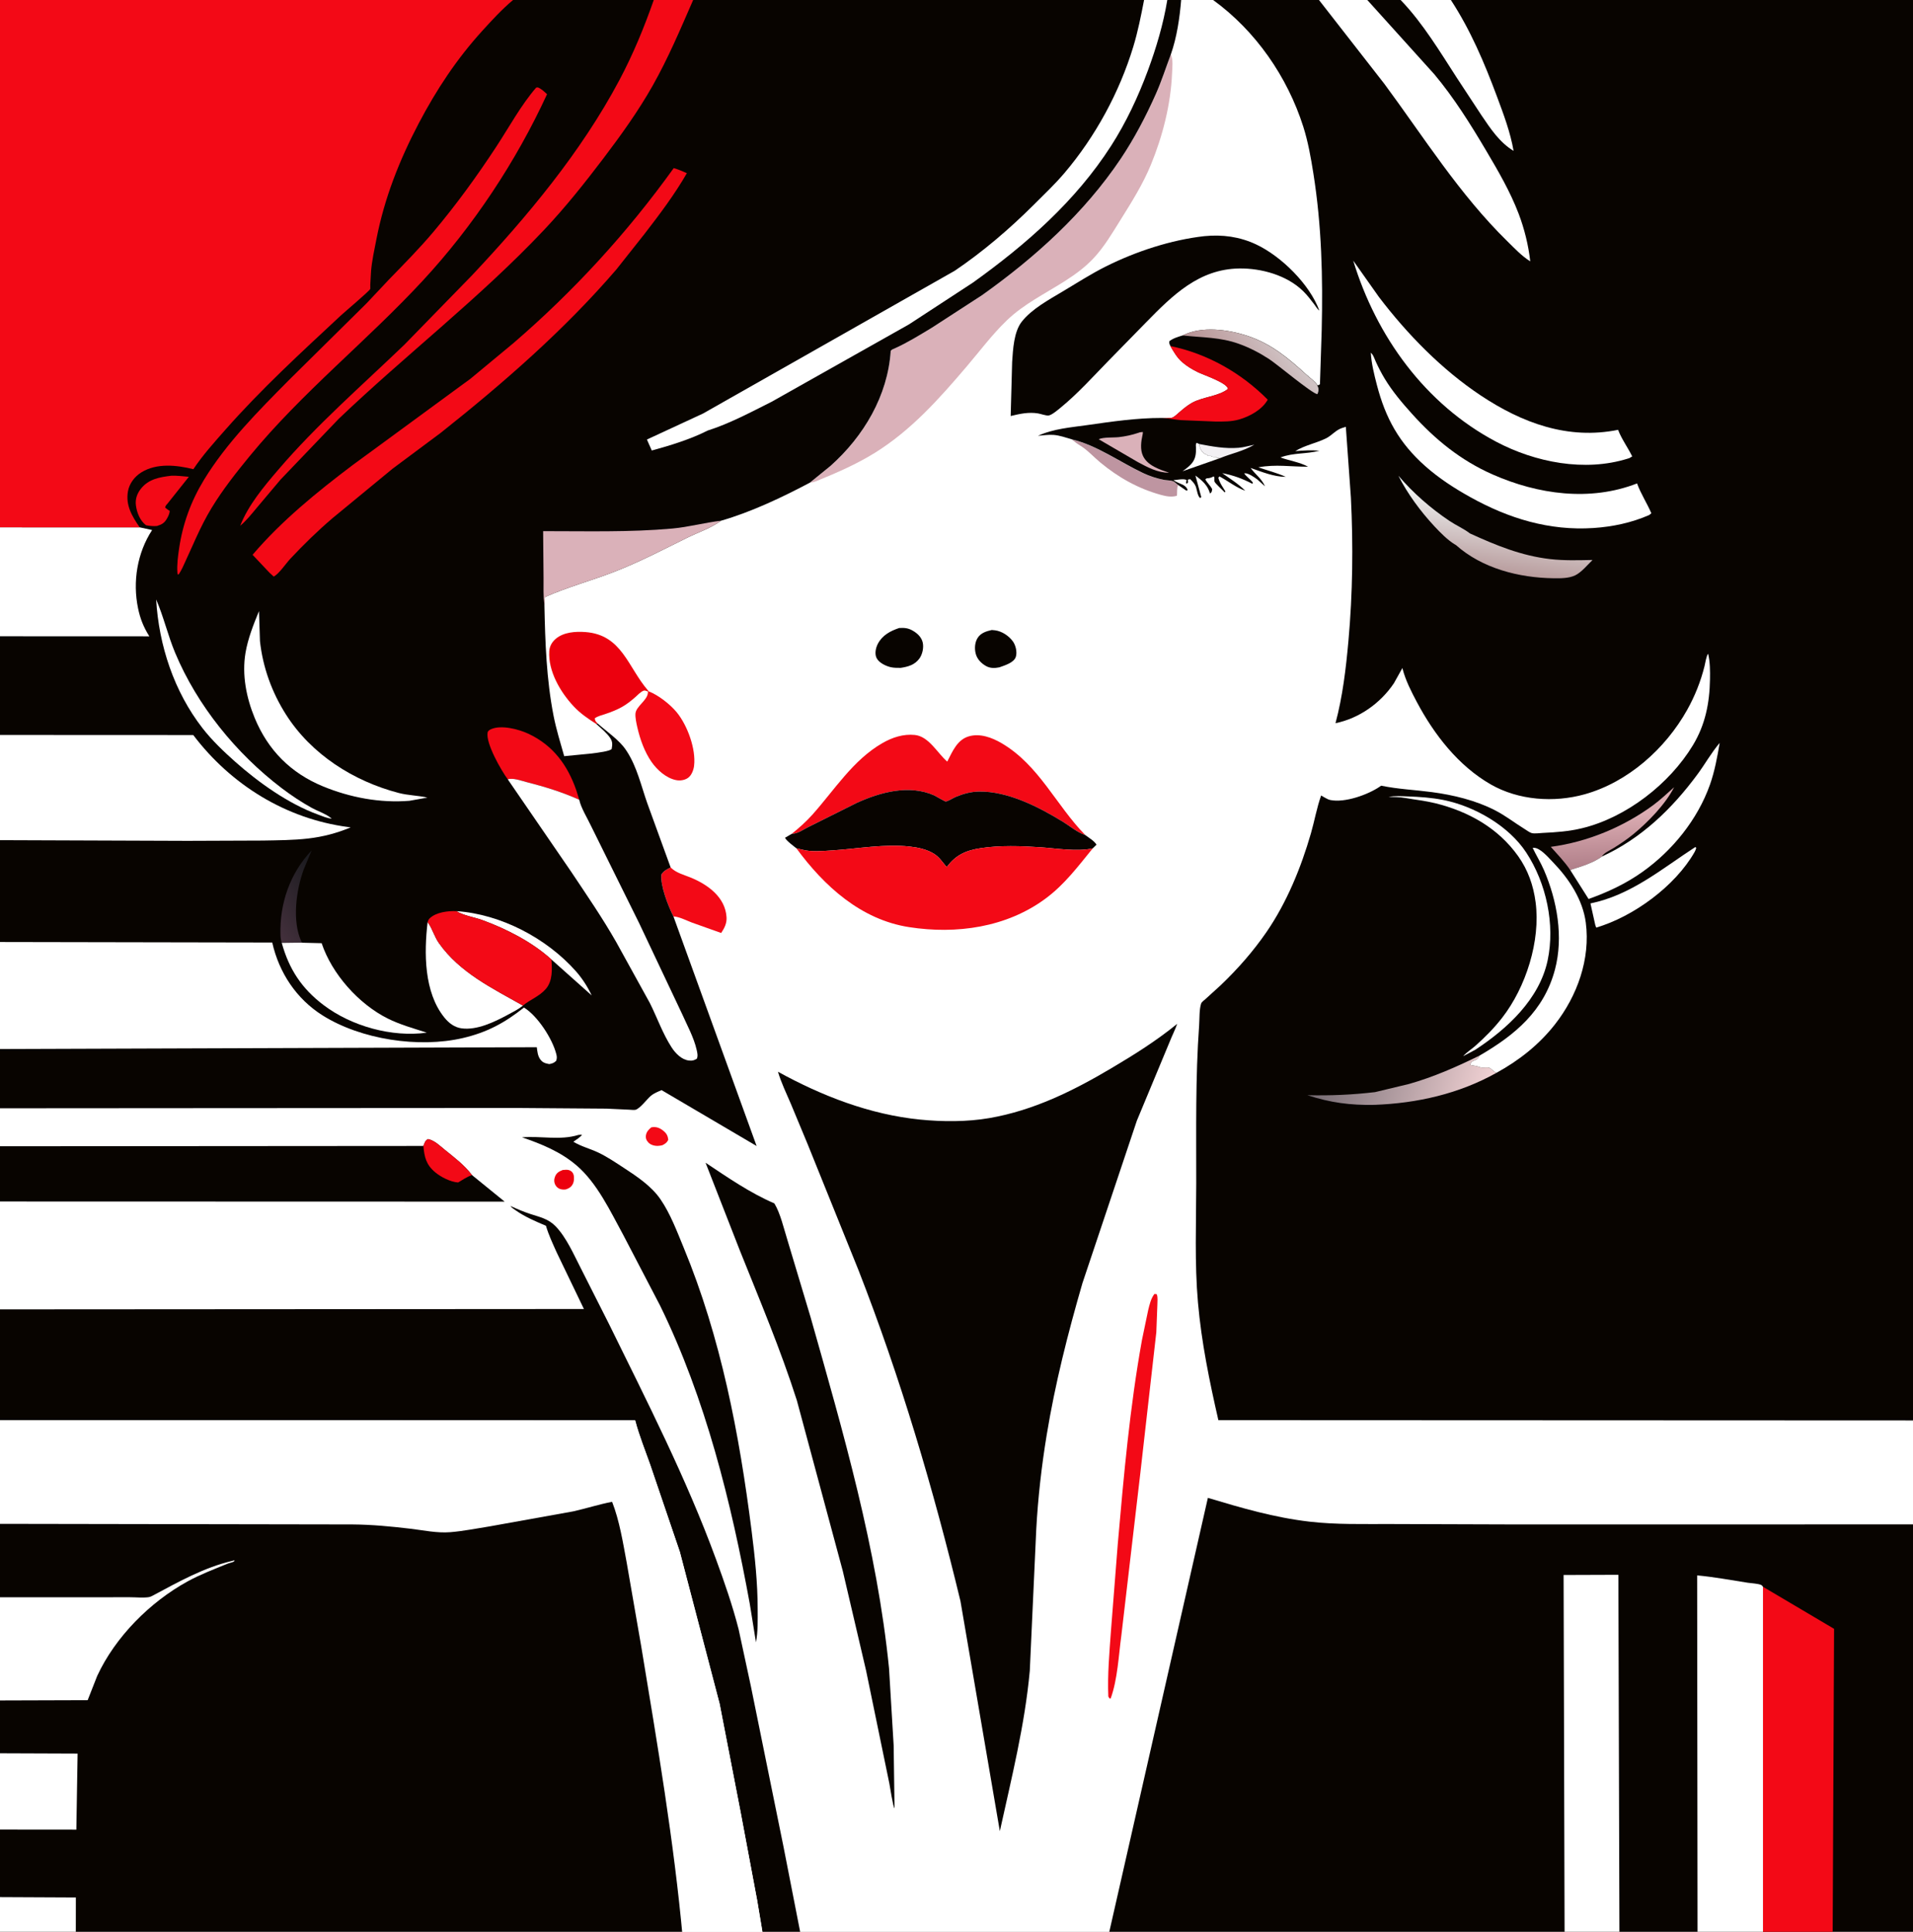 <svg width="505" height="510" viewBox="0 0 505 510" fill="none" xmlns="http://www.w3.org/2000/svg">
<rect x="0" y="0" width="505" height="510" fill="#808080" stroke="none"/>
<g clip-path="url(#clip0_568_8925)">
<path d="M-7 139.208V0H135.435H172.581H182.979H302.017H308.147H311.807H320.192H348.19H360.945H369.74H383.008H505V375.02V402.444V512H483.785H465.401H448.123H427.504H413.026H292.381H211.619H201.601H180.264H20.01H-7V500.81V483.005V462.85V448.944V421.692V402.286V374.915V345.683V317.197V302.619V292.597V276.967V248.68V221.778V194.025V167.971V139.208Z" fill="white"/>
<path d="M148.565 308.875C149.111 308.835 149.738 308.744 150.262 308.929C150.831 309.13 151.215 309.499 151.398 310.082C151.629 310.82 151.56 311.941 151.186 312.626C150.746 313.432 150.215 313.722 149.375 314.006C148.896 314.072 148.423 314.057 147.953 313.932C147.382 313.779 146.85 313.324 146.586 312.796C146.212 312.046 146.238 311.308 146.548 310.555C146.937 309.608 147.652 309.22 148.565 308.875Z" fill="#EC000E"/>
<path d="M171.928 297.626L172.143 297.588C173.299 297.42 174.187 297.786 175.088 298.508C175.952 299.201 176.314 299.849 176.402 300.94C176.006 301.723 175.612 301.939 174.875 302.334C174.499 302.439 174.117 302.488 173.726 302.51C172.833 302.558 171.792 302.294 171.158 301.626C170.617 301.056 170.377 300.41 170.532 299.626C170.704 298.752 171.264 298.158 171.928 297.626Z" fill="#F30916"/>
<path d="M261.809 166.322L262.658 166.401C264.49 166.641 266.314 167.85 267.391 169.337C268.143 170.377 268.542 172.135 268.172 173.376C267.699 174.959 265.192 175.677 263.817 176.176C262.596 176.418 261.438 176.463 260.321 175.85C259.019 175.135 257.924 173.99 257.561 172.534C257.223 171.182 257.331 169.561 258.103 168.375C258.941 167.087 260.39 166.638 261.809 166.322Z" fill="#080400"/>
<path d="M282.887 115.994C289.547 117.576 295.534 121.967 301.678 124.879C303.435 125.711 305.316 126.322 307.225 126.69C307.928 126.825 308.986 126.809 309.625 127.049C310.041 127.204 310.573 127.811 310.997 128.067C310.643 128.807 310.78 130.028 310.696 130.875C309.306 131.311 307.839 131.031 306.465 130.652C300.424 128.983 295.196 126.037 290.374 122.024C288.687 120.62 287.097 118.831 285.233 117.691C284.391 117.176 283.655 116.611 282.887 115.994Z" fill="#BE95A1"/>
<path d="M237.364 165.793C238.766 165.716 239.728 165.791 240.959 166.501C242.171 167.199 243.274 168.231 243.588 169.643C243.886 170.979 243.516 172.723 242.716 173.838C241.505 175.523 239.694 176.031 237.758 176.319C236.906 176.312 236.004 176.333 235.17 176.145C233.864 175.851 232.029 174.986 231.401 173.717C230.854 172.613 231.174 171.06 231.71 170.017C232.906 167.689 235.01 166.595 237.364 165.793Z" fill="#080400"/>
<path d="M177.03 228.981L177.218 229.169C178.577 230.463 180.564 230.955 182.271 231.652C186.796 233.499 191.489 236.825 191.797 242.184C191.888 243.783 191.232 245.018 190.379 246.311L182.647 243.557C181.186 243.001 179.312 242.015 177.775 241.937C176.425 239.286 174.271 233.807 174.6 230.875C175.234 229.839 176.004 229.563 177.03 228.981Z" fill="#F30916"/>
<path d="M171.275 182.533C173.754 183.477 176.92 185.953 178.621 188.02C181.463 191.473 183.767 197.749 183.221 202.205C183.087 203.295 182.556 204.706 181.625 205.361C180.725 205.993 179.509 206.161 178.441 205.943C175.882 205.423 173.504 203.303 172.032 201.206C170.151 198.527 168.967 195.175 168.238 192C168.007 190.995 167.657 189.393 167.753 188.353C167.927 186.475 170.829 184.924 171.022 182.989L171.045 182.565L171.275 182.533Z" fill="#F30916"/>
<path d="M304.73 341.625L305.292 341.637L305.396 341.815C305.67 342.459 305.528 343.703 305.528 344.422L305.248 351.725L301.043 388.787L296.02 431.75C295.302 437.03 295.028 443.356 293.208 448.375L292.901 448.407L292.58 447.875C292.335 442.114 292.864 436.288 293.274 430.542L295.082 407.516C296.658 389.518 298.252 371.548 301.461 353.75L303.094 345.906C303.472 344.4 303.781 342.888 304.73 341.625Z" fill="#F30916"/>
<path d="M157.402 191.114C155.2 189.717 153.221 188.382 151.427 186.466C147.944 182.743 144.671 177.201 144.996 171.914C145.078 170.593 145.729 169.469 146.734 168.625C148.823 166.869 151.948 166.667 154.563 166.865C164.203 167.599 165.719 176.103 171.044 182.267L171.275 182.533L171.045 182.565C170.617 182.427 170.261 182.177 169.827 182.369C169.023 182.725 168.321 183.507 167.663 184.085C166.563 185.049 165.521 185.874 164.25 186.605C162.873 187.395 161.424 187.943 159.926 188.459C158.967 188.788 157.845 189.032 157.014 189.625C157.071 190.367 157.289 190.468 157.773 191.011L157.402 191.114Z" fill="#EC000E"/>
<path d="M209.023 220.125C210.988 218.531 212.807 216.923 214.497 215.029C220.308 208.519 225.203 200.619 232.961 196.169C235.563 194.676 238.461 193.721 241.493 194.03C245.21 194.41 247.417 198.785 250.057 201.067C251.398 198.477 252.643 195.33 255.702 194.411C258.673 193.518 261.874 194.714 264.426 196.213C274.29 202.01 278.777 212.582 286.483 220.451C284.471 219.825 282.399 218.065 280.569 216.942C274.218 213.045 266.087 208.854 258.433 208.972C256.284 209.005 254.253 209.569 252.279 210.39C251.7 210.631 250.173 211.582 249.651 211.602C249.43 211.61 246.956 210.141 246.605 209.985C240.034 207.055 232.409 209.117 226.17 211.965L213.471 218.304C212.099 218.958 210.8 220.004 209.245 220.117L209.023 220.125Z" fill="#F30916"/>
<path d="M209.023 220.125L209.246 220.117C210.8 220.004 212.1 218.958 213.472 218.304L226.17 211.965C232.409 209.117 240.034 207.055 246.606 209.985C246.956 210.141 249.43 211.61 249.652 211.602C250.174 211.582 251.7 210.631 252.28 210.39C254.254 209.569 256.284 209.005 258.433 208.972C266.088 208.854 274.218 213.045 280.57 216.942C282.4 218.065 284.472 219.825 286.484 220.451C287.417 221.163 288.88 221.994 289.456 223L288.464 223.973C284.304 224.891 278.883 223.966 274.633 223.678C269.484 223.329 264.017 223.146 258.906 223.911C255.05 224.487 252.299 225.689 249.941 228.894C248.746 227.656 248.172 226.439 246.629 225.443C244.768 224.243 242.388 223.743 240.204 223.497C233.466 222.739 226.325 224.089 219.575 224.515C217.039 224.674 214.262 224.958 211.773 224.314L210.231 223.948C209.65 223.479 207.384 221.822 207.255 221.155L209.023 220.125Z" fill="#080400"/>
<path d="M152.69 299.625C153.034 299.568 153.305 299.573 153.651 299.587C153.073 300.325 152.115 300.874 151.356 301.419C153.445 302.691 155.799 303.249 157.986 304.298C160.317 305.416 162.51 306.903 164.671 308.317C168.143 310.59 171.937 313.106 174.325 316.571C176.961 320.398 178.698 325.073 180.467 329.351C190.324 353.18 195.162 378.559 198.397 404.041C199.277 410.977 200.006 417.823 200.014 424.823C200.018 427.754 200.106 430.687 199.563 433.578L197.934 423.439C193.047 396.674 186.263 369.206 174.246 344.665L164.559 326.084C161.157 319.854 157.657 312.328 152.189 307.663C147.967 304.06 142.977 302.024 137.796 300.255C142.781 299.847 147.865 301.115 152.69 299.625Z" fill="#080400"/>
<path d="M210.231 223.948L211.773 224.314C214.262 224.958 217.039 224.674 219.575 224.515C226.325 224.09 233.465 222.739 240.203 223.498C242.387 223.744 244.768 224.243 246.629 225.444C248.172 226.44 248.746 227.656 249.941 228.894C252.299 225.689 255.049 224.488 258.906 223.911C264.017 223.146 269.484 223.33 274.633 223.678C278.883 223.966 284.304 224.892 288.463 223.973C284.562 228.749 281.04 233.497 276.022 237.214C265.715 244.85 252.484 246.711 239.969 244.762C227.275 242.784 217.586 233.965 210.231 223.948Z" fill="#F30916"/>
<path d="M317.89 62.347C322.68 61.867 327.24 62.481 331.609 64.533C338.23 67.642 345.741 75.058 348.279 81.982C347.777 81.657 347.304 80.819 346.934 80.338C346.006 79.129 345.117 77.949 344.026 76.876C339.751 72.673 332.997 70.79 327.125 70.879C316.483 71.041 309.534 77.97 302.557 85.094L292.657 95.213C288.586 99.381 284.561 103.869 280.055 107.563C279.36 108.133 277.649 109.611 276.788 109.695C276.117 109.761 274.762 109.266 274.04 109.145C271.536 108.727 269.227 109.248 266.802 109.829L267.187 95.559C267.424 92.228 267.618 87.556 269.789 84.845C272.423 81.555 276.861 79.141 280.456 76.995C284.274 74.716 288.023 72.297 292.005 70.309C299.906 66.365 309.128 63.341 317.89 62.347Z" fill="#080400"/>
<path d="M213.78 127.429L219.25 122.987C228.022 115.163 234.363 104.467 235.135 92.638C235.416 92.246 235.715 92.196 236.135 92.007C239.577 90.458 242.772 88.46 246 86.519L259.282 77.905C273.278 67.938 286.239 56.237 295.867 41.89C299.431 36.58 302.517 30.673 305.111 24.841C306.631 21.426 307.767 17.838 309.089 14.343C309.727 15.875 309.477 17.754 309.406 19.392C309.047 27.605 306.937 35.902 303.812 43.501C301.691 48.657 298.749 53.323 295.811 58.032C293.657 61.486 291.529 65.115 288.747 68.107C286.531 70.489 283.956 72.385 281.223 74.135C275.907 77.537 270.34 80.194 265.739 84.626C261.901 88.321 258.669 92.669 255.218 96.72C247.947 105.258 240.606 113.525 231 119.517C226.149 122.543 220.879 124.82 215.597 126.978C214.967 127.235 214.455 127.372 213.78 127.429Z" fill="#DAB1B9"/>
<path d="M186.26 306.969C192.153 310.879 197.898 314.883 204.418 317.697C206.027 320.353 206.91 324.326 207.854 327.325L213.983 347.75C222.595 378.125 231.536 408.918 234.689 440.432L235.911 460.778L236.14 477.375C235.736 477.058 234.958 471.716 234.778 470.858L228.632 441.04L222.484 414.757L210.355 369.704C206.039 356.209 200.559 343.246 195.299 330.111L186.26 306.969Z" fill="#080400"/>
<path d="M111.766 302.532C112.123 301.724 112.181 301.098 113 300.718C114.705 301.071 116.127 302.499 117.444 303.564C120.027 305.654 122.562 307.553 124.6 310.226L133.223 317.235L-7 317.197V302.62L111.766 302.532Z" fill="#080400"/>
<path d="M111.766 302.532C112.123 301.724 112.181 301.098 113 300.718C114.705 301.071 116.127 302.499 117.444 303.564C120.027 305.654 122.562 307.553 124.6 310.226C123.294 310.664 122.124 311.478 120.938 312.174C118.92 312.041 116.395 310.747 114.87 309.474C112.495 307.491 112.027 305.46 111.766 302.532Z" fill="#F30916"/>
<path d="M-7 345.683L154.145 345.58L146.941 330.608C145.923 328.323 144.817 326.012 144.121 323.605C141.459 322.48 138.561 321.245 136.191 319.574C135.8 319.298 134.991 318.809 134.777 318.384C136.489 319.178 138.205 319.904 140 320.492C142.503 321.312 144.713 321.742 146.627 323.698C149.5 326.632 151.461 331.199 153.34 334.84L160.807 349.626C170.843 370.073 181.147 390.196 189.006 411.621C191.231 417.688 193.381 423.862 194.983 430.126L198.213 445.14L206.825 487.505L211.619 512H201.601L199.875 501.681L195.503 478.375L189.964 449.791L179.471 409.717L171.582 386.509C170.276 382.82 168.762 379.083 167.756 375.304L167.673 374.984L-7 374.915V345.683Z" fill="#080400"/>
<path d="M-7 374.915L167.673 374.983L167.756 375.304C168.762 379.083 170.276 382.82 171.582 386.509L179.471 409.717L189.964 449.791L195.503 478.375L199.875 501.681L201.601 512H180.264C177.913 486.084 173.496 460.228 169.259 434.557L165.445 412.578C164.46 407.281 163.547 401.501 161.589 396.482C158.142 397.133 154.743 398.242 151.311 399.005L129.204 402.979C125.785 403.509 122.321 404.222 118.875 404.498C115.349 404.781 111.794 403.99 108.303 403.579C103.261 402.985 98.161 402.489 93.081 402.455L-7 402.285V374.915Z" fill="white"/>
<path d="M310.762 270.294C310.229 271.82 309.461 273.322 308.859 274.832L300.109 295.867L285.74 338.774C281.91 351.97 278.539 365.253 276.311 378.826C274.957 387.072 274.003 395.454 273.552 403.801L271.847 441.092C270.532 455.448 267.03 469.391 263.941 483.431L253.545 422.693C246.393 393.061 237.687 363.62 226.581 335.206L213.216 302.09L208.776 291.419C207.577 288.612 206.243 285.878 205.369 282.945C217 289.342 229.637 294.256 242.934 295.576C248.827 296.161 255.277 296.188 261.125 295.184C272.844 293.174 283.355 287.964 293.49 281.949C299.535 278.361 305.297 274.742 310.762 270.294Z" fill="#080400"/>
<path d="M-7 402.285L93.081 402.455C98.161 402.49 103.261 402.985 108.303 403.58C111.794 403.99 115.349 404.782 118.875 404.498C122.321 404.222 125.785 403.51 129.204 402.979L151.311 399.005C154.743 398.242 158.142 397.133 161.589 396.482C163.547 401.501 164.46 407.282 165.445 412.578L169.259 434.558C173.496 460.228 177.913 486.084 180.264 512H20.01H-7V500.81V483.005V462.85V448.944V421.692V402.285Z" fill="#080400"/>
<path d="M-7 500.81L20.025 500.939L20.01 512H-7V500.81Z" fill="white"/>
<path d="M-7 462.85L20.485 462.953L20.154 483.03L-7 483.005V462.85Z" fill="white"/>
<path d="M-7 421.692L25.326 421.676L34.375 421.674C35.909 421.678 37.608 421.855 39.125 421.672C39.69 421.603 40.059 421.388 40.55 421.126C47.145 417.59 53.892 413.818 61.25 412.086L61.875 411.911V412.14C61.488 412.398 61.382 412.434 60.953 412.538C60.517 412.643 60.164 412.778 59.75 412.948C56.262 414.376 52.816 415.683 49.497 417.508C39.589 422.955 30.436 432.135 25.663 442.436L23.142 448.85L-7 448.944V421.692Z" fill="white"/>
<path d="M292.381 512L318.859 395.438C327.783 398.11 336.359 400.633 345.673 401.717C352.756 402.542 359.905 402.32 367.024 402.347L397.738 402.446L505 402.444V512H483.785H465.401H448.123H427.504H413.026H292.381Z" fill="#080400"/>
<path d="M413.026 512L412.765 415.801L427.224 415.751L427.504 512H413.026Z" fill="white"/>
<path d="M465.4 418.912L484.165 430.013L483.785 512H465.401L465.4 418.912Z" fill="#F30916"/>
<path d="M448.123 512L448.018 415.906C452.459 416.317 456.968 417.152 461.374 417.844C462.269 417.985 464.267 418.066 465 418.473C465.174 418.569 465.266 418.766 465.4 418.912L465.401 512H448.123Z" fill="white"/>
<path d="M320.242 0H348.231H360.983H369.776H383.04H505V375L321.628 374.923C319.273 364.621 317.169 354.428 316.243 343.875C315.33 333.475 315.773 322.823 315.787 312.388C315.806 298.498 315.554 284.55 316.551 270.689C316.671 269.023 316.562 266.48 317.08 264.936C317.218 264.524 317.889 264.052 318.222 263.757L322.276 260.069C326.752 255.787 330.81 251.176 334.327 246.067C339.675 238.298 343.454 229.052 346.062 220.007C347.016 216.697 347.604 213.242 348.759 210.003L349.43 210.406L349.735 210.575C350.187 210.829 350.652 211.096 351.167 211.202C355.035 211.998 361.128 209.799 364.264 207.656L364.606 207.421C369.074 208.348 373.476 208.518 377.967 209.115C383.667 209.873 389.559 211.287 394.696 213.935C397.453 215.356 399.818 217.221 402.438 218.841C402.933 219.146 403.767 219.771 404.31 219.925C405.085 220.146 406.466 219.93 407.288 219.892C410.813 219.728 414.179 219.485 417.621 218.654C429.278 215.843 440.735 206.957 446.915 196.717C450.173 191.316 451.298 185.614 451.405 179.373C451.443 177.19 451.436 174.738 450.924 172.616C450.497 172.884 450.098 175.344 449.953 175.921C448.944 179.947 447.41 183.788 445.382 187.413C439.655 197.65 429.766 206.501 418.321 209.695C410.228 211.954 400.865 211.296 393.517 207.078C384.962 202.166 378.579 193.913 374.016 185.321C372.56 182.579 371.067 179.663 370.277 176.644L370.206 176.361L367.976 180.365C364.419 185.664 358.794 189.645 352.548 190.927C354.448 183.833 355.308 176.482 355.965 169.181C357.094 156.649 357.242 143.943 356.616 131.375L355.277 112.684L354.29 112.99C352.612 113.525 351.608 114.963 350.012 115.745C347.407 117.021 344.376 117.568 341.936 119.099C344.089 118.929 346.151 118.788 348.311 118.989C344.826 119.922 341.443 119.469 338.024 120.769C340.425 121.645 343.065 121.993 345.326 123.213C340.761 123.238 336.766 122.512 332.176 123.378C334.64 124.226 337.006 124.81 339.427 125.884C336.309 125.899 333.059 124.557 330.14 123.538C331.406 125.288 333.027 126.313 333.939 128.397L331.921 126.582C331.141 125.994 329.452 124.808 328.501 124.949C328.471 125.386 330.396 126.751 330.777 127.493L330.547 127.69C327.916 126.334 325.573 125.474 322.653 124.916C324.861 126.485 326.757 127.621 328.73 129.551C326.423 128.791 324.095 126.936 321.924 125.771L321.618 126.119C321.981 127.525 322.742 128.528 323.495 129.743L323.299 129.987C322.834 129.443 320.713 127.581 320.603 127.119C320.458 126.509 320.76 126.396 320.424 125.763C319.92 126.004 319.521 126.201 318.958 126.247C318.378 126.293 318.671 126.176 318.175 126.572C318.698 127.493 319.49 128.178 319.999 129.119C319.866 129.776 319.988 129.869 319.424 130.291C318.812 128.091 317.344 126.85 315.573 125.549L317.116 131.243L316.801 131.481C316.077 130.844 316.005 129.245 315.611 128.312C315.307 127.591 314.718 127.037 314.177 126.489L313.579 126.619L313.621 127.368L313.301 127.702L313.078 127.493L313.227 126.743C312.624 126.274 310.586 126.704 309.754 126.773C310.204 127.039 310.626 127.279 311.109 127.481L312.302 128.006C312.867 128.322 313.323 128.751 313.535 129.368L313.177 129.527L311.049 128.061C310.625 127.805 310.094 127.197 309.678 127.042C309.039 126.803 307.981 126.819 307.278 126.683C305.37 126.315 303.489 125.705 301.733 124.872C295.59 121.96 289.604 117.57 282.946 115.988C281.405 115.536 279.734 114.943 278.132 114.819C276.798 114.716 275.334 114.939 274 115.055C278.157 113.161 282.63 112.853 287.102 112.212C293.601 111.281 300.1 110.333 306.679 110.341C307.408 110.344 308.761 110.456 309.427 110.261C310.016 110.088 310.777 109.324 311.253 108.916C312.333 107.988 313.436 107.042 314.684 106.345C317.538 104.751 321.755 104.645 324.205 102.655C323.891 101.009 317.721 98.998 316.155 98.216C314.74 97.508 313.335 96.676 312.138 95.634C310.74 94.42 309.904 92.926 308.978 91.35C308.693 90.797 308.639 90.701 308.678 90.086C309.758 89.263 310.953 88.941 312.228 88.543C317.228 86.01 324.17 86.965 329.306 88.658C335.561 90.719 340.097 94.541 344.88 98.903C345.791 99.735 347.168 100.679 347.8 101.713C348.227 101.661 348.005 101.732 348.443 101.438L348.907 87.142C349.236 73.192 348.902 59.615 346.711 45.8C346.05 41.632 345.32 37.461 344.039 33.431C339.847 20.254 331.463 8.144 320.242 0Z" fill="#080400"/>
<path d="M322.031 120.965L312.171 124.415C314.775 122.537 315.834 121.492 315.717 118.211C315.699 117.675 315.592 117.39 315.874 116.897L316.551 117.214C316.687 118.213 317.172 119.362 318.125 119.873L318.501 119.999L319 120.373L319.283 120.358C319.693 120.36 319.545 120.338 319.869 120.499C320.233 120.68 320.481 120.641 320.877 120.625L321.25 120.873L322.031 120.965Z" fill="white"/>
<path d="M316.552 117.214C319.987 117.879 323.435 118.504 326.952 118.217C328.336 118.105 329.762 117.671 331.128 117.405C328.124 119.151 325.164 119.683 322.032 120.965L321.25 120.873L320.878 120.625C320.482 120.641 320.233 120.68 319.869 120.499C319.545 120.338 319.693 120.36 319.283 120.358L319 120.373L318.502 119.999L318.126 119.873C317.172 119.362 316.688 118.213 316.552 117.214Z" fill="#F2F0F3"/>
<path d="M300.933 114.125L301.689 114.039C301.673 114.545 301.705 114.374 301.616 114.775C301.223 116.525 300.94 118.677 301.727 120.357C302.94 122.947 306.145 123.961 308.631 124.801C305.601 124.82 302.983 123.379 300.379 121.995L290.036 115.964C291.302 115.364 293.893 115.572 295.372 115.403C297.129 115.201 298.787 114.841 300.465 114.283L300.933 114.125Z" fill="#DAB1B9"/>
<path d="M312.177 88.548C317.178 86.014 324.121 86.969 329.259 88.663C335.515 90.724 340.053 94.546 344.837 98.908C345.749 99.74 347.126 100.685 347.758 101.718L347.733 101.805C347.884 102.03 347.937 102.073 348.011 102.375C348.154 102.961 348.036 103.559 347.756 104.064C346.219 103.818 337.211 96.217 335.014 94.791C332.497 93.156 329.87 91.785 327.042 90.771C322.085 88.997 317.577 89.153 312.457 88.581L312.177 88.548Z" fill="url(#paint0_linear_568_8925)"/>
<path d="M414.557 229.755C413.077 227.542 411.154 225.553 409.379 223.57C419.012 222.288 428.514 218.355 436.339 212.617C438.31 211.172 440.119 209.441 441.943 207.817C439.629 212.353 435.044 217.056 431.125 220.268C429.514 221.588 427.803 222.729 426.045 223.84C425.102 224.434 423.369 225.172 422.863 226.135C420.745 227.722 417.683 228.683 415.166 229.471C414.755 229.6 414.917 229.53 414.557 229.755Z" fill="url(#paint1_linear_568_8925)"/>
<path d="M447.521 223.625L447.78 223.82C447.674 224.238 447.551 224.572 447.335 224.95C442.197 233.953 431.23 241.968 421.375 244.888L421.126 244.2L419.855 238.507C430.548 236.314 438.638 229.409 447.521 223.625Z" fill="white"/>
<path d="M390.587 278.674C390.441 278.89 390.189 279.403 390.001 279.547C389.162 280.188 388.361 279.933 388.125 281.128C388.873 281.346 389.649 281.348 390.375 281.628C390.964 281.855 391.163 281.854 391.767 281.827C392.032 281.815 392.907 281.781 393.125 281.878C393.833 282.191 394.234 282.955 395.067 283.216C385.184 288.766 374.085 291.27 362.833 291.68C356.503 291.816 351.147 291.108 345.137 289.13C351.301 289.269 356.861 289.039 362.989 288.321L371.972 286.165C378.465 284.322 384.541 281.638 390.587 278.674Z" fill="url(#paint2_linear_568_8925)"/>
<path d="M308.925 91.355C318.662 93.328 327.674 98.449 334.662 105.514C333.182 108.155 329.94 109.925 327.125 110.738C325.028 111.343 322.948 111.299 320.786 111.284L311.746 110.916C310.019 110.768 308.369 110.42 306.625 110.347C307.355 110.349 308.709 110.462 309.375 110.267C309.964 110.094 310.725 109.33 311.201 108.922C312.281 107.994 313.385 107.048 314.633 106.351C317.488 104.756 321.706 104.651 324.156 102.66C323.843 101.015 317.671 99.003 316.105 98.221C314.689 97.513 313.284 96.681 312.086 95.639C310.688 94.425 309.852 92.931 308.925 91.355Z" fill="#F30916"/>
<path d="M384.306 143.863L384.22 143.836C382.178 142.624 380.212 140.617 378.608 138.889C374.992 134.997 371.549 130.349 369.149 125.582C373.04 130.145 377.683 134.202 382.656 137.536C384.386 138.696 386.418 139.569 388.043 140.829C394.93 143.97 401.603 146.727 409.198 147.599C412.964 148.031 416.633 147.905 420.402 147.833C419.088 149.116 417.468 151.102 415.819 151.896C414.146 152.702 411.908 152.683 410.086 152.66C401.003 152.542 391.24 150.069 384.306 143.863Z" fill="url(#paint3_linear_568_8925)"/>
<path d="M366.54 210.375C368.19 210.072 369.978 210.196 371.655 210.256C374.763 210.367 377.948 210.58 381 211.189C389.206 212.825 398.261 218 402.906 225.079C408.194 233.136 410.557 244.064 408.554 253.526C406.376 263.814 397.862 271.62 389.465 277.13L386.24 278.84C387.136 277.834 388.415 277.032 389.432 276.136C392.018 273.859 394.42 271.42 396.539 268.696C402.81 260.634 406.718 248.409 405.374 238.18C404.793 233.756 403.368 229.688 400.768 226.028C395.485 218.591 387.598 214.193 378.848 212.045C376.216 211.399 373.612 211.134 370.959 210.666C369.506 210.408 368.014 210.419 366.54 210.375Z" fill="white"/>
<path d="M369.74 0H383.007C388.193 7.945 391.87 16.61 395.166 25.463C396.905 30.131 398.717 34.919 399.561 39.842C395.807 37.541 393.509 34.016 391.087 30.448L384.598 20.571C380.192 13.754 375.64 6.187 370.034 0.306L369.74 0Z" fill="white"/>
<path d="M422.863 226.135C433.27 221.37 441.394 213.519 448.122 204.399C450.122 201.689 451.783 198.685 453.968 196.132C453.337 199.813 452.653 203.605 451.405 207.135C448.146 216.353 441.494 224.571 433.559 230.197C429.118 233.345 424.457 235.503 419.36 237.337L414.558 229.755C414.918 229.529 414.755 229.6 415.166 229.471C417.684 228.683 420.746 227.722 422.863 226.135Z" fill="white"/>
<path d="M390.587 278.674C399.95 273.238 407.59 266.865 410.481 255.974C412.769 247.357 411.065 237.792 407.585 229.711C406.71 227.678 405.54 225.829 404.6 223.84C405.395 223.724 406.131 224.133 406.764 224.582C407.992 225.454 409.07 226.702 410.112 227.788C414.22 232.068 417.837 237.56 418.621 243.562C419.877 253.173 416.367 262.918 410.489 270.428C406.295 275.785 401.017 279.952 395.068 283.216C394.234 282.955 393.833 282.191 393.125 281.878C392.907 281.781 392.032 281.815 391.767 281.827C391.163 281.854 390.964 281.855 390.375 281.628C389.65 281.348 388.873 281.346 388.125 281.128C388.361 279.933 389.162 280.188 390.001 279.547C390.189 279.403 390.442 278.89 390.587 278.674Z" fill="white"/>
<path d="M357.228 68.805L364.019 78.415C371.484 88.222 380.592 97.556 390.889 104.405C401.818 111.673 413.95 116.167 427.147 113.477C428.07 115.913 429.726 118.143 430.875 120.491L430.126 120.945L429.704 121.077C418.321 124.639 405.262 122.072 394.914 116.591C376.248 106.703 363.314 88.822 357.228 68.805Z" fill="white"/>
<path d="M361.871 93.126C362.517 93.612 362.871 94.798 363.202 95.517C363.896 97.026 364.659 98.514 365.518 99.936C367.571 103.331 370.09 106.313 372.738 109.249C378.877 116.057 385.598 121.544 394.048 125.268C406.012 130.541 419.75 132.458 432.154 127.626C433.155 130.382 434.784 132.82 435.927 135.5L435.375 135.963C430.721 138.001 425.716 139.063 420.657 139.397C408.982 140.169 398.261 136.879 388.141 131.246C383.916 128.894 379.882 126.286 376.254 123.071C369.394 116.991 365.759 110.437 363.471 101.616C362.761 98.881 362.03 95.956 361.871 93.126Z" fill="white"/>
<path d="M348.189 0H360.945L378.634 19.604C383.859 25.848 388.205 32.817 392.345 39.812C395.504 45.15 398.686 50.617 400.899 56.429C402.426 60.442 403.477 64.736 403.963 68.998C401.721 67.602 399.804 65.545 397.924 63.704C385.265 51.312 375.907 36.286 365.446 22.135L348.189 0Z" fill="white"/>
<path d="M-7 139.208V0H135.435H172.581H182.979H302.017H308.147H311.807C311.42 4.706 310.665 9.868 309.089 14.343C307.767 17.838 306.631 21.425 305.111 24.841C302.517 30.673 299.431 36.58 295.867 41.89C286.239 56.237 273.278 67.938 259.282 77.905L246 86.519C242.772 88.46 239.577 90.458 236.135 92.007C235.715 92.196 235.416 92.246 235.135 92.638C234.363 104.467 228.022 115.163 219.25 122.987L213.78 127.429C206.44 131.315 198.331 135.167 190.337 137.474C187.709 139.406 184.286 140.541 181.349 141.991C174.991 145.128 168.804 148.369 162.18 150.943C156.12 153.296 149.797 154.985 143.853 157.625L143.714 159.815C143.923 169.58 144.247 179.315 146.125 188.931C146.829 192.538 147.937 196.097 148.941 199.631C151.125 199.345 160.4 198.818 161.468 197.75C161.664 196.628 161.756 195.86 161.108 194.873C160.213 193.512 158.614 192.214 157.402 191.114L157.773 191.011C160.138 193.116 163.535 195.402 165.241 198L165.503 198.393C168.152 202.473 169.275 207.519 170.875 212.061L177.029 228.981C176.004 229.563 175.233 229.839 174.6 230.875C174.271 233.807 176.425 239.286 177.775 241.937L199.732 302.548L174.649 287.794C173.686 288.209 172.627 288.616 171.82 289.298C170.746 290.205 169.064 292.558 167.797 292.979C167.431 293.1 166.471 292.967 166.063 292.96L160.096 292.683L136.326 292.505L48.148 292.558L-7 292.597V276.967V248.68V221.778V194.025V167.971V139.208Z" fill="#080400"/>
<path d="M120.491 240.543C132.174 241.319 144.287 247.671 152.027 256.41C153.696 258.295 155.124 260.513 156.195 262.79L145.553 253.301C140.581 248.745 133.547 245.15 127.249 242.877C125.171 242.127 122.311 241.697 120.491 240.543Z" fill="white"/>
<path d="M74.379 248.925C74.128 248.159 74.057 247.505 74.035 246.703C73.818 238.473 76.579 230.494 82.268 224.515L80.177 229.554C78.178 234.969 77.061 243.201 79.56 248.561L79.699 248.855L74.379 248.925Z" fill="url(#paint4_linear_568_8925)"/>
<path d="M45.237 125.591C46.775 125.543 48.323 125.74 49.855 125.874L44.153 133.042C43.797 133.416 43.764 133.452 43.59 133.974C43.888 134.254 44.152 134.475 44.503 134.692L44.814 134.875C44.753 135.605 44.461 136.205 44.111 136.839C43.438 138.057 42.751 138.464 41.444 138.86C40.418 138.958 39.566 138.847 38.554 138.67C36.971 137.489 36.131 135.351 35.881 133.429C35.662 131.744 36.196 130.261 37.253 128.956C39.305 126.423 42.206 125.96 45.237 125.591Z" fill="#F30916"/>
<path d="M41.219 158.255C43.202 162.825 44.306 167.734 46.237 172.347C52.061 186.26 62.351 198.94 74.317 208.037C76.838 209.952 79.569 211.78 82.345 213.305C83.893 214.155 85.911 214.801 87.275 215.881L87.573 216.125C86.399 216.048 85.051 215.447 83.941 215.043C76.147 212.203 68.283 206.605 62.125 201.137C59.049 198.405 55.986 195.49 53.459 192.237C45.944 182.562 41.938 170.411 41.219 158.255Z" fill="white"/>
<path d="M134.037 205.741C132.308 203.408 128.177 196.193 128.725 193.373C128.808 192.945 129.248 192.679 129.625 192.509C132.301 191.306 136.925 192.511 139.481 193.707C145.979 196.747 149.824 201.974 152.129 208.617L152.911 211.136C148.419 209.11 143.742 207.678 138.969 206.463C137.557 206.103 135.43 205.292 134.037 205.741Z" fill="#F30916"/>
<path d="M74.379 248.925L79.699 248.855L79.974 248.883L84.906 249.004C87.616 257.129 94.674 265.043 102.315 268.872C105.597 270.517 109.183 271.497 112.667 272.623C103.469 273.897 92.783 270.93 85.392 265.325C79.633 260.958 76.294 255.85 74.379 248.925Z" fill="white"/>
<path d="M112.882 243.427L113.125 243.773C114.207 245.382 114.701 247.321 115.871 248.981C121.371 256.788 129.989 260.909 138.041 265.475L137.89 265.607C136.745 266.522 135.252 267.255 133.963 267.948C130.511 269.801 125.928 272.027 121.875 271.489C119.963 271.235 118.483 270.09 117.302 268.629C111.887 261.925 111.941 251.49 112.882 243.427Z" fill="white"/>
<path d="M68.369 161.335L68.625 169.245C69.374 176.161 71.757 182.757 75.488 188.63C82.175 199.157 93.325 206.236 105.275 209.349C107.754 209.995 110.334 209.996 112.833 210.563L108.097 211.409C100.347 212.043 92.394 210.547 85.228 207.586C76.746 204.083 70.762 198.048 67.264 189.607C65.033 184.221 63.832 178.162 64.81 172.346C65.439 168.601 66.93 164.827 68.369 161.335Z" fill="white"/>
<path d="M143.714 159.815C143.378 157.453 143.512 154.957 143.488 152.569L143.378 140.225C154.653 140.213 166.19 140.549 177.421 139.54C181.812 139.146 186.005 137.975 190.337 137.474C187.709 139.406 184.286 140.541 181.349 141.991C174.992 145.128 168.804 148.369 162.18 150.943C156.12 153.296 149.797 154.985 143.853 157.625L143.714 159.815Z" fill="#DAB1B9"/>
<path d="M112.882 243.427C113.021 243.032 113.137 242.715 113.451 242.421C115.162 240.811 118.255 240.454 120.491 240.543C122.311 241.697 125.171 242.127 127.249 242.877C133.547 245.15 140.581 248.745 145.553 253.301C145.777 255.895 145.893 258.995 144.093 261.08C142.401 263.039 139.971 263.866 138.041 265.475C129.989 260.909 121.371 256.787 115.871 248.981C114.701 247.321 114.207 245.382 113.125 243.773L112.882 243.427Z" fill="#F30916"/>
<path d="M134.037 205.741C135.43 205.292 137.557 206.103 138.969 206.463C143.742 207.678 148.419 209.11 152.911 211.136C153.341 213.235 155.09 216.054 156.009 218.019L168.753 243.774L179.972 267.499C181.329 270.538 183.186 273.933 183.911 277.174C184.09 277.975 184.271 278.705 183.969 279.495C183.219 279.946 182.772 280.083 181.875 279.983C179.933 279.766 178.317 278.087 177.312 276.542C174.958 272.925 173.475 268.649 171.544 264.79L162.701 248.763C159.059 242.357 154.847 236.237 150.759 230.11L134.037 205.741Z" fill="white"/>
<path d="M172.582 0H182.98C179.629 7.673 176.402 15.353 172.274 22.649C168.465 29.381 163.947 35.673 159.278 41.824C154.314 48.364 149.264 54.715 143.622 60.697C126.73 78.606 107.185 93.603 89.419 110.567L74.072 126.598L67.875 133.953C66.465 135.637 65.099 137.391 63.41 138.807C65.527 133.36 69.65 128.46 73.403 124.069C83.612 112.125 95.421 101.884 106.722 91.029L124.583 72.708C139.252 57.103 153.396 40.166 163.493 21.177C167.131 14.334 170.023 7.304 172.582 0Z" fill="#F30916"/>
<path d="M141.539 23.125L141.984 23.076C142.965 23.475 143.64 24.167 144.41 24.87C136.237 42.634 124.915 59.72 111.633 74.068C96.885 90.001 79.711 103.597 65.912 120.416C62.34 124.769 58.801 129.257 55.871 134.076C52.781 139.159 50.704 144.509 48.188 149.849C47.884 150.478 47.565 151.04 47.184 151.625L46.875 151.629L46.833 151.159C46.677 149.102 46.975 146.885 47.272 144.848C48.223 138.319 50.426 132.283 53.865 126.645C59.815 116.894 68.208 108.494 76.203 100.411L96.771 80.075L102.707 73.768C106.712 69.639 110.701 65.619 114.414 61.213C120.371 54.143 125.901 46.524 130.971 38.793C134.355 33.632 137.517 27.777 141.539 23.125Z" fill="#F30916"/>
<path d="M177.85 44.382C179.055 44.717 180.176 45.221 181.32 45.718C178.082 51.362 174.112 56.611 170.14 61.756L162.718 71.131C148.936 87.156 132.883 101.125 116.375 114.247L103.627 123.743L87.844 136.743C83.889 140.109 80.163 143.746 76.616 147.537C75.49 148.742 73.621 151.549 72.25 152.214L71.124 151.178L66.675 146.467C74.318 137.498 83.662 129.903 93.032 122.826L124.188 99.995L135.516 90.599C151.438 76.89 165.599 61.453 177.85 44.382Z" fill="#F30916"/>
<path d="M302.017 0H308.147C307.108 6.32 305.231 12.658 303.007 18.656C300.459 25.524 297.282 32.319 293.317 38.495C283.922 53.127 270.869 64.55 256.845 74.602L239.96 85.635L203.693 106.069C198.272 108.787 192.597 111.835 186.81 113.668C182.334 115.943 176.886 117.629 172.061 118.937L170.775 116.037L185.587 109.173L252.033 71.481C259.478 66.454 266.558 60.385 272.921 54.042C275.654 51.317 278.513 48.604 281.01 45.662C289.171 36.047 295.486 24.431 299.157 12.369C300.393 8.307 301.209 4.162 302.017 0Z" fill="white"/>
<path d="M-7 139.208L36.879 139.221L40.156 139.932C36.223 145.948 34.984 153.541 36.44 160.579C37.016 163.364 37.908 165.579 39.423 167.991L-7 167.971V139.208Z" fill="white"/>
<path d="M-7 194.025L51.015 194.051C60.965 207.181 75.451 216.151 91.841 218.332L92.577 218.418C88.976 219.951 85.247 220.915 81.36 221.365C77.413 221.823 73.362 221.835 69.389 221.908L49.473 221.983L-7 221.778V194.025Z" fill="white"/>
<path d="M-7 248.68L71.868 248.826C73.647 256.758 78.225 263.702 85.148 268.062C95.265 274.433 110.587 276.765 122.224 274.037C128.609 272.54 133.205 270.042 138.321 265.994C141.945 268.22 145.826 274.248 146.851 278.273C147.022 278.944 147.053 279.387 146.822 280.057C146.217 280.643 145.819 280.762 145 280.922C143.969 280.726 143.255 280.556 142.617 279.671C141.938 278.731 141.851 277.582 141.705 276.467L-7 276.968V248.68Z" fill="white"/>
<path d="M-7 139.208V0H135.435C132.495 2.467 129.913 5.283 127.333 8.118C120.566 15.555 115.219 23.665 110.553 32.538C105.425 42.295 101.482 52.299 99.367 63.148C98.823 65.937 98.192 68.756 97.951 71.589L97.745 75.217C97.741 75.377 97.787 76.178 97.722 76.319C97.469 76.869 90.869 82.455 89.941 83.319C79.539 93.005 68.97 102.706 59.563 113.375C56.612 116.721 53.514 120.151 51.046 123.869C46.647 122.771 41.363 122.189 37.297 124.717C35.54 125.809 34.143 127.642 33.78 129.695C33.122 133.415 34.855 136.293 36.879 139.221L-7 139.208Z" fill="#F30916"/>
</g>
<defs>
<linearGradient id="paint0_linear_568_8925" x1="324.715" y1="100.613" x2="337.438" y2="90.31" gradientUnits="userSpaceOnUse">
<stop stop-color="#B99698"/>
<stop offset="1" stop-color="#D0C3C4"/>
</linearGradient>
<linearGradient id="paint1_linear_568_8925" x1="423.227" y1="228.319" x2="422.526" y2="215.357" gradientUnits="userSpaceOnUse">
<stop stop-color="#B2818B"/>
<stop offset="1" stop-color="#DBACB2"/>
</linearGradient>
<linearGradient id="paint2_linear_568_8925" x1="349.044" y1="278.257" x2="392.381" y2="291.544" gradientUnits="userSpaceOnUse">
<stop stop-color="#756B72"/>
<stop offset="1" stop-color="#F3D3D5"/>
</linearGradient>
<linearGradient id="paint3_linear_568_8925" x1="392.922" y1="150.663" x2="395.731" y2="129.479" gradientUnits="userSpaceOnUse">
<stop stop-color="#B89C9D"/>
<stop offset="1" stop-color="#F6FEFD"/>
</linearGradient>
<linearGradient id="paint4_linear_568_8925" x1="85.369" y1="233.412" x2="71.001" y2="243.013" gradientUnits="userSpaceOnUse">
<stop stop-color="#1D1C20"/>
<stop offset="1" stop-color="#43303C"/>
</linearGradient>
<clipPath id="clip0_568_8925">
<rect width="512" height="512" fill="white" transform="translate(-7)"/>
</clipPath>
</defs>
</svg>

